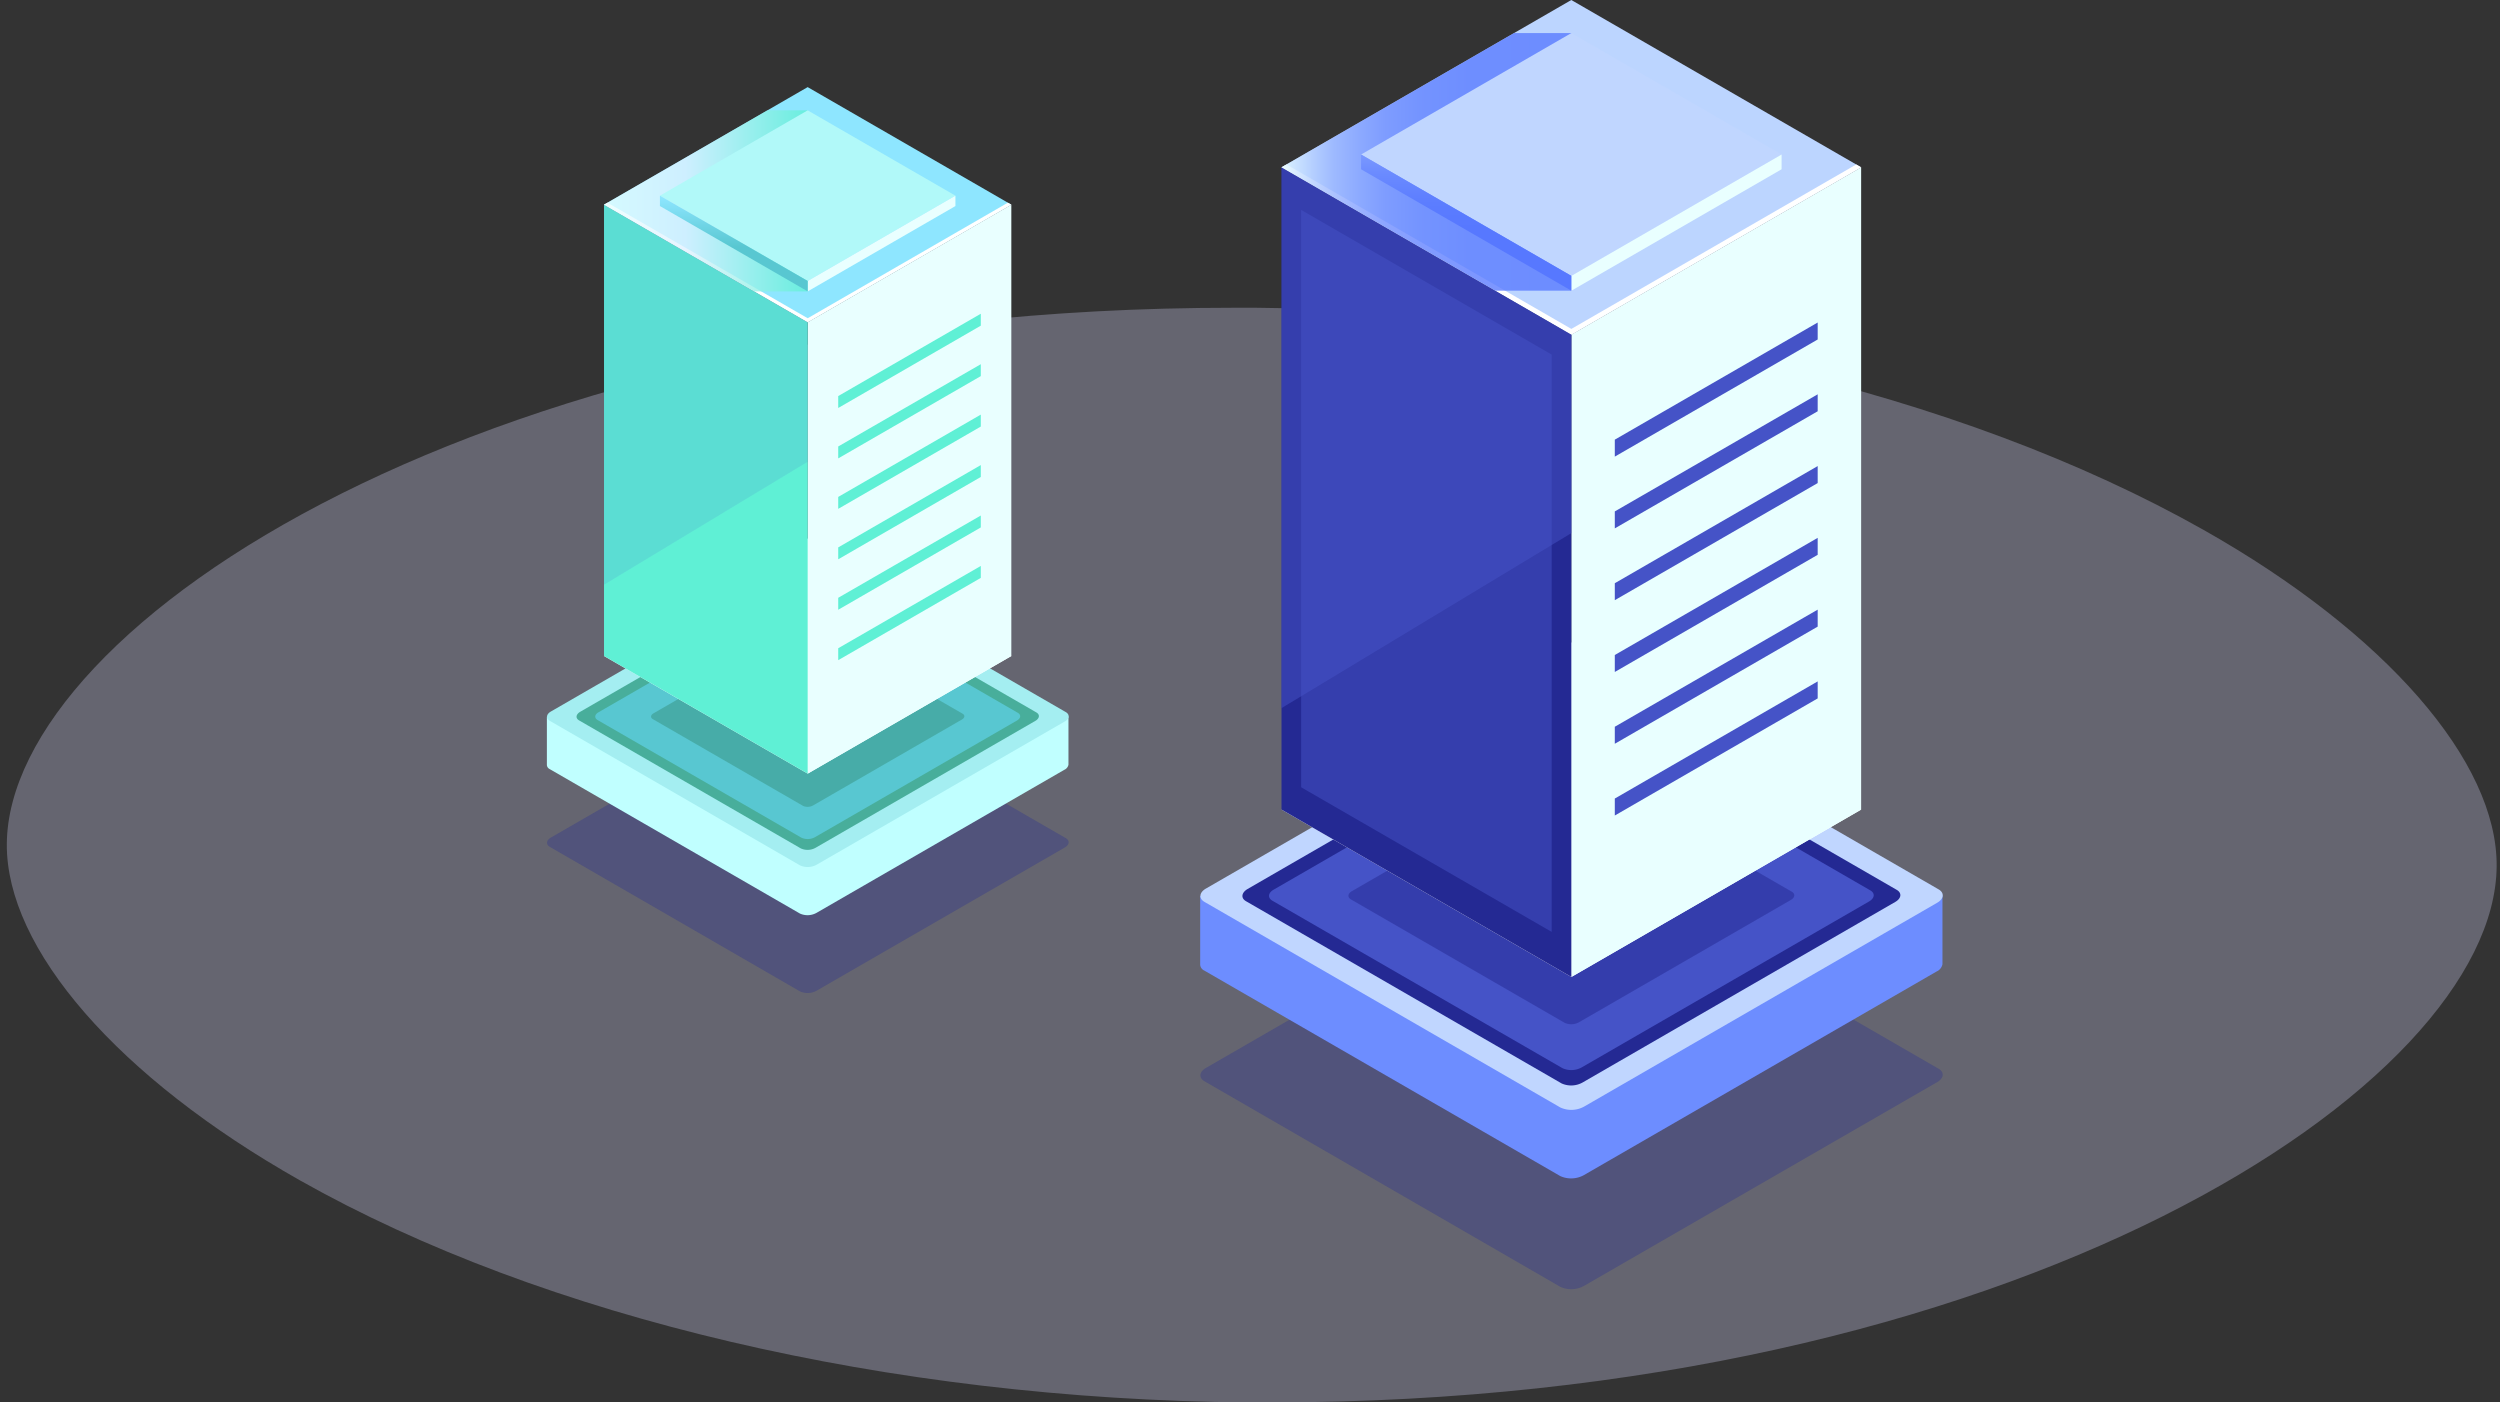 <svg width="287" height="161" fill="none" xmlns="http://www.w3.org/2000/svg"><rect width="100%" height="100%" fill="#333333" stroke="none"/><path opacity=".3" d="M145.836 161h-2.652c-41.112-.375-80.75-9.688-108.769-25.504C13.57 123.712.685 108.913.782 96.876.989 71.776 55.95 35.325 141.58 35.33h2.639c41.107.375 80.75 9.688 108.764 25.51 20.845 11.783 33.737 26.582 33.633 38.62-.201 25.087-55.15 61.539-140.781 61.539z" fill="#DADAFF"/><path opacity=".3" d="m179.126 147.73-40.847-23.597c-.7-.404-.612-1.108.196-1.554l40.48-23.369a3.028 3.028 0 0 1 2.725-.114l40.874 23.597c.699.404.611 1.109-.197 1.554l-40.506 23.369a3.02 3.02 0 0 1-2.725.114z" fill="#242993"/><path d="M222.994 110.695v-7.884h-12.842l-28.493-16.454a3.024 3.024 0 0 0-2.725.115l-28.373 16.385h-12.78v7.905a.798.798 0 0 0 .461.653l40.874 23.597c.431.196.903.287 1.376.267.473-.019.935-.15 1.349-.381l40.479-23.369a1.157 1.157 0 0 0 .674-.834z" fill="url(#a)"/><path d="m179.126 127.138-40.847-23.597c-.7-.404-.612-1.109.196-1.554l40.48-23.369a3.029 3.029 0 0 1 2.725-.114l40.874 23.597c.699.404.611 1.108-.197 1.554l-40.48 23.369a3.033 3.033 0 0 1-2.751.114z" fill="url(#b)"/><path d="m179.271 124.377-36.232-20.919c-.616-.357-.518-.984.176-1.398l35.88-20.722a2.688 2.688 0 0 1 2.419-.104l36.227 20.919c.621.357.544.984-.171 1.393l-35.885 20.722a2.682 2.682 0 0 1-2.414.109z" fill="#242993"/><path d="m179.36 122.62-33.285-19.214c-.569-.331-.518-.906.161-1.285l32.968-19.032a2.481 2.481 0 0 1 2.223-.094l33.284 19.22c.57.326.518.901-.161 1.284l-32.963 19.033a2.455 2.455 0 0 1-2.227.088z" fill="#4553C7"/><path opacity=".5" d="m179.629 117.425-24.545-14.174c-.419-.244-.368-.668.114-.948l24.317-14.039a1.811 1.811 0 0 1 1.637-.067l24.55 14.173c.42.244.368.669-.119.948l-24.307 14.034a1.85 1.85 0 0 1-1.647.073z" fill="#242993"/><path d="m179.623 101.557-3.89-2.248 2.124-1.223 3.896 2.243-2.13 1.228zM186.861 101.241l-3.891 2.248-2.129-1.228 3.891-2.248 2.129 1.228zM178.743 102.07l-2.124 1.223-2.129-1.223 2.129-1.228 2.124 1.228zM186.089 106.307l-2.129 1.228-6.128-3.538 2.129-1.228 6.128 3.538z" fill="#42FFFF"/><path d="m180.391 38.418-33.274-19.209L180.386 0l33.274 19.209-33.269 19.209z" fill="#BCD5FF"/><path d="m180.391 112.156-33.274-19.214 33.269-19.204 33.274 19.204-33.269 19.214z" fill="#fff"/><path d="M213.659 19.209v73.733l-33.268 19.214V38.418l33.268-19.209z" fill="url(#c)"/><path d="M147.117 19.209v73.733l33.274 19.214V38.418l-33.274-19.209z" fill="#242993"/><path opacity=".51" d="M149.371 24.1v66.278l28.761 16.603V40.708l-28.761-16.609z" fill="#4553C7"/><path d="M208.67 37.025v1.948L185.379 52.42v-1.948l23.291-13.448zM208.67 45.267v1.947l-23.291 13.444V58.71l23.291-13.443zM208.67 53.504v1.953L185.379 68.9v-1.948l23.291-13.448zM208.67 61.745v1.948l-23.291 13.449v-1.948l23.291-13.449zM208.67 69.987v1.948l-23.291 13.449V83.43l23.291-13.444zM208.67 78.224v1.953l-23.291 13.444v-1.948l23.291-13.449z" fill="#4553C7"/><path d="m180.391 37.76-32.704-18.877-.57.326 33.274 19.209 33.269-19.21-.57-.325-32.699 18.877z" fill="#fff"/><path opacity=".78" d="M180.391 33.372h-8.745L147.117 19.21l26.69-15.412h6.579l.005 29.575z" fill="url(#d)"/><path d="M180.391 31.673 156.25 17.738l24.136-13.94 24.14 13.94-24.135 13.935z" fill="url(#e)"/><path d="M204.526 17.738v1.694l-24.135 13.94v-1.7l24.135-13.934z" fill="url(#f)"/><path d="M156.25 17.738v1.694l24.141 13.94v-1.7L156.25 17.739z" fill="url(#g)"/><path opacity=".51" d="m147.117 81.291 33.274-20.09V38.418l-33.274-19.209v62.082z" fill="#4553C7"/><path opacity=".3" d="M91.835 113.81 63.13 97.229c-.492-.284-.43-.78.138-1.092l28.446-16.422a2.126 2.126 0 0 1 1.914-.08l28.722 16.582c.492.284.43.779-.138 1.092L93.749 113.73a2.131 2.131 0 0 1-1.914.08z" fill="#242993"/><path d="M122.66 87.786v-5.54h-9.024L93.615 70.683a2.126 2.126 0 0 0-1.915.08L71.762 82.278h-8.98v5.555a.565.565 0 0 0 .323.459l28.722 16.581a2.118 2.118 0 0 0 1.915-.08l28.445-16.421a.812.812 0 0 0 .473-.586z" fill="#C0FFFF"/><path d="M91.835 99.34 63.13 82.758c-.492-.283-.43-.778.138-1.092l28.446-16.42a2.125 2.125 0 0 1 1.914-.081l28.722 16.581c.492.285.43.78-.138 1.093l-28.445 16.42a2.126 2.126 0 0 1-1.933.081z" fill="#A4EEF1"/><path d="m91.936 97.4-25.46-14.7c-.433-.25-.364-.691.124-.983l25.213-14.56a1.889 1.889 0 0 1 1.7-.073l25.456 14.7c.437.25.382.69-.12.978L93.633 97.323a1.883 1.883 0 0 1-1.697.077z" fill="#48AE9B"/><path d="m91.999 96.166-23.39-13.502c-.4-.233-.363-.637.114-.903L91.89 68.387a1.742 1.742 0 0 1 1.561-.066l23.389 13.506c.401.229.364.633-.113.902L93.564 96.104a1.732 1.732 0 0 1-1.565.062z" fill="#58C7D1"/><path opacity=".5" d="m92.188 92.515-17.248-9.96c-.295-.171-.258-.47.08-.666l17.088-9.866a1.274 1.274 0 0 1 1.15-.047l17.251 9.96c.295.171.259.47-.083.666l-17.08 9.862a1.294 1.294 0 0 1-1.158.05z" fill="#379281"/><path d="m92.184 81.364-2.734-1.58 1.493-.859 2.737 1.577-1.496.862zM97.27 81.142l-2.734 1.58-1.496-.863 2.733-1.58 1.497.863zM91.565 81.725l-1.492.859-1.496-.86 1.496-.862 1.492.863zM96.727 84.702l-1.496.863-4.306-2.486 1.496-.863 4.306 2.486z" fill="#42FFFF"/><path d="M92.723 36.996 69.34 23.498 92.72 10l23.382 13.498-23.378 13.498z" fill="#8EE6FF"/><path d="M92.723 88.812 69.34 75.311 92.72 61.816l23.382 13.495-23.378 13.501z" fill="#fff"/><path d="M116.101 23.498V75.31L92.723 88.812V36.996L116.1 23.498z" fill="url(#h)"/><path d="M69.341 23.498V75.31l23.382 13.502V36.996L69.34 23.498zM112.595 36.017v1.37l-16.367 9.45v-1.37l16.367-9.45zM112.595 41.809v1.369l-16.367 9.446v-1.369l16.367-9.446zM112.595 47.597v1.372l-16.367 9.447v-1.369l16.367-9.45zM112.595 53.389v1.368l-16.367 9.45V62.84l16.367-9.45zM112.595 59.18v1.37L96.228 70v-1.373l16.367-9.447zM112.595 64.969v1.372l-16.367 9.447v-1.37l16.367-9.45z" fill="#5FF0D5"/><path d="M92.723 36.534 69.742 23.27l-.4.23 23.38 13.497 23.379-13.498-.401-.23-22.977 13.266z" fill="#fff"/><path opacity=".78" d="M92.723 33.45h-6.145l-17.237-9.952 18.755-10.83h4.623l.004 20.783z" fill="url(#i)"/><path d="m92.723 32.257-16.964-9.793 16.96-9.796 16.964 9.796-16.96 9.793z" fill="url(#j)"/><path d="M109.683 22.464v1.19l-16.96 9.797v-1.194l16.96-9.793z" fill="url(#k)"/><path d="M75.76 22.464v1.19l16.963 9.797v-1.194l-16.964-9.793z" fill="url(#l)"/><g opacity=".24"><path opacity=".51" d="m69.341 67.123 23.382-14.117v-16.01L69.34 23.498v43.625z" fill="#4553C7"/></g><defs><linearGradient id="g" x1="168.32" y1="26.13" x2="168.32" y2="10.501" gradientUnits="userSpaceOnUse"><stop stop-color="#5778FF"/><stop offset=".18" stop-color="#5C7DFF"/><stop offset=".39" stop-color="#6A8AFF"/><stop offset=".61" stop-color="#82A0FF"/><stop offset=".85" stop-color="#A3BEFF"/><stop offset="1" stop-color="#BCD5FF"/></linearGradient><linearGradient id="a" x1="29228.5" y1="13503" x2="23102.3" y2="22012.6" gradientUnits="userSpaceOnUse"><stop stop-color="#BCD5FF"/><stop offset=".15" stop-color="#A3BEFF"/><stop offset=".39" stop-color="#82A0FF"/><stop offset=".61" stop-color="#6A8AFF"/><stop offset=".82" stop-color="#5C7DFF"/><stop offset="1" stop-color="#5778FF"/></linearGradient><linearGradient id="c" x1="10208.2" y1="16416.9" x2="10208.2" y2="3819.81" gradientUnits="userSpaceOnUse"><stop stop-color="#C0D6FF"/><stop offset=".3" stop-color="#C5DBFF"/><stop offset=".65" stop-color="#D3E9FF"/><stop offset="1" stop-color="#E9FFFF"/></linearGradient><linearGradient id="d" x1="147.117" y1="18.587" x2="180.391" y2="18.587" gradientUnits="userSpaceOnUse"><stop stop-color="#E9FFFF"/><stop offset=".04" stop-color="#D3EBFF"/><stop offset=".11" stop-color="#B2CCFF"/><stop offset=".18" stop-color="#96B2FF"/><stop offset=".27" stop-color="#7F9DFF"/><stop offset=".36" stop-color="#6D8CFF"/><stop offset=".48" stop-color="#6081FF"/><stop offset=".64" stop-color="#597AFF"/><stop offset="1" stop-color="#5778FF"/></linearGradient><linearGradient id="e" x1="10907.4" y1="958.265" x2="15407.2" y2="958.265" gradientUnits="userSpaceOnUse"><stop stop-color="#C0D6FF"/><stop offset=".3" stop-color="#C5DBFF"/><stop offset=".65" stop-color="#D3E9FF"/><stop offset="1" stop-color="#E9FFFF"/></linearGradient><linearGradient id="f" x1="7387.75" y1="953.149" x2="7253.8" y2="592.137" gradientUnits="userSpaceOnUse"><stop stop-color="#C0D6FF"/><stop offset=".3" stop-color="#C5DBFF"/><stop offset=".65" stop-color="#D3E9FF"/><stop offset="1" stop-color="#E9FFFF"/></linearGradient><linearGradient id="b" x1="40823" y1="45795.5" x2="35255.9" y2="53530.3" gradientUnits="userSpaceOnUse"><stop stop-color="#C0D6FF"/><stop offset=".3" stop-color="#C5DBFF"/><stop offset=".65" stop-color="#D3E9FF"/><stop offset="1" stop-color="#E9FFFF"/></linearGradient><linearGradient id="h" x1="7139.3" y1="11546.2" x2="7139.3" y2="2694.19" gradientUnits="userSpaceOnUse"><stop stop-color="#C0D6FF"/><stop offset=".3" stop-color="#C5DBFF"/><stop offset=".65" stop-color="#D3E9FF"/><stop offset="1" stop-color="#E9FFFF"/></linearGradient><linearGradient id="i" x1="69.341" y1="23.061" x2="92.723" y2="23.061" gradientUnits="userSpaceOnUse"><stop stop-color="#E9FFFF"/><stop offset=".401" stop-color="#E0F1FF"/><stop offset="1" stop-color="#5FF0D5"/></linearGradient><linearGradient id="j" x1="7630.61" y1="683.375" x2="10792.6" y2="683.375" gradientUnits="userSpaceOnUse"><stop stop-color="#B1F9F9"/><stop offset=".354" stop-color="#C5DBFF"/><stop offset=".646" stop-color="#D3E9FF"/><stop offset="1" stop-color="#E9FFFF"/></linearGradient><linearGradient id="k" x1="5157.35" y1="679.78" x2="5063.22" y2="426.096" gradientUnits="userSpaceOnUse"><stop stop-color="#C0D6FF"/><stop offset=".3" stop-color="#C5DBFF"/><stop offset=".65" stop-color="#D3E9FF"/><stop offset="1" stop-color="#E9FFFF"/></linearGradient><linearGradient id="l" x1="84.241" y1="28.361" x2="84.241" y2="17.379" gradientUnits="userSpaceOnUse"><stop stop-color="#58C7D1"/><stop offset=".521" stop-color="#8EE6FF"/><stop offset="1" stop-color="#8EE6FF"/></linearGradient></defs></svg>
